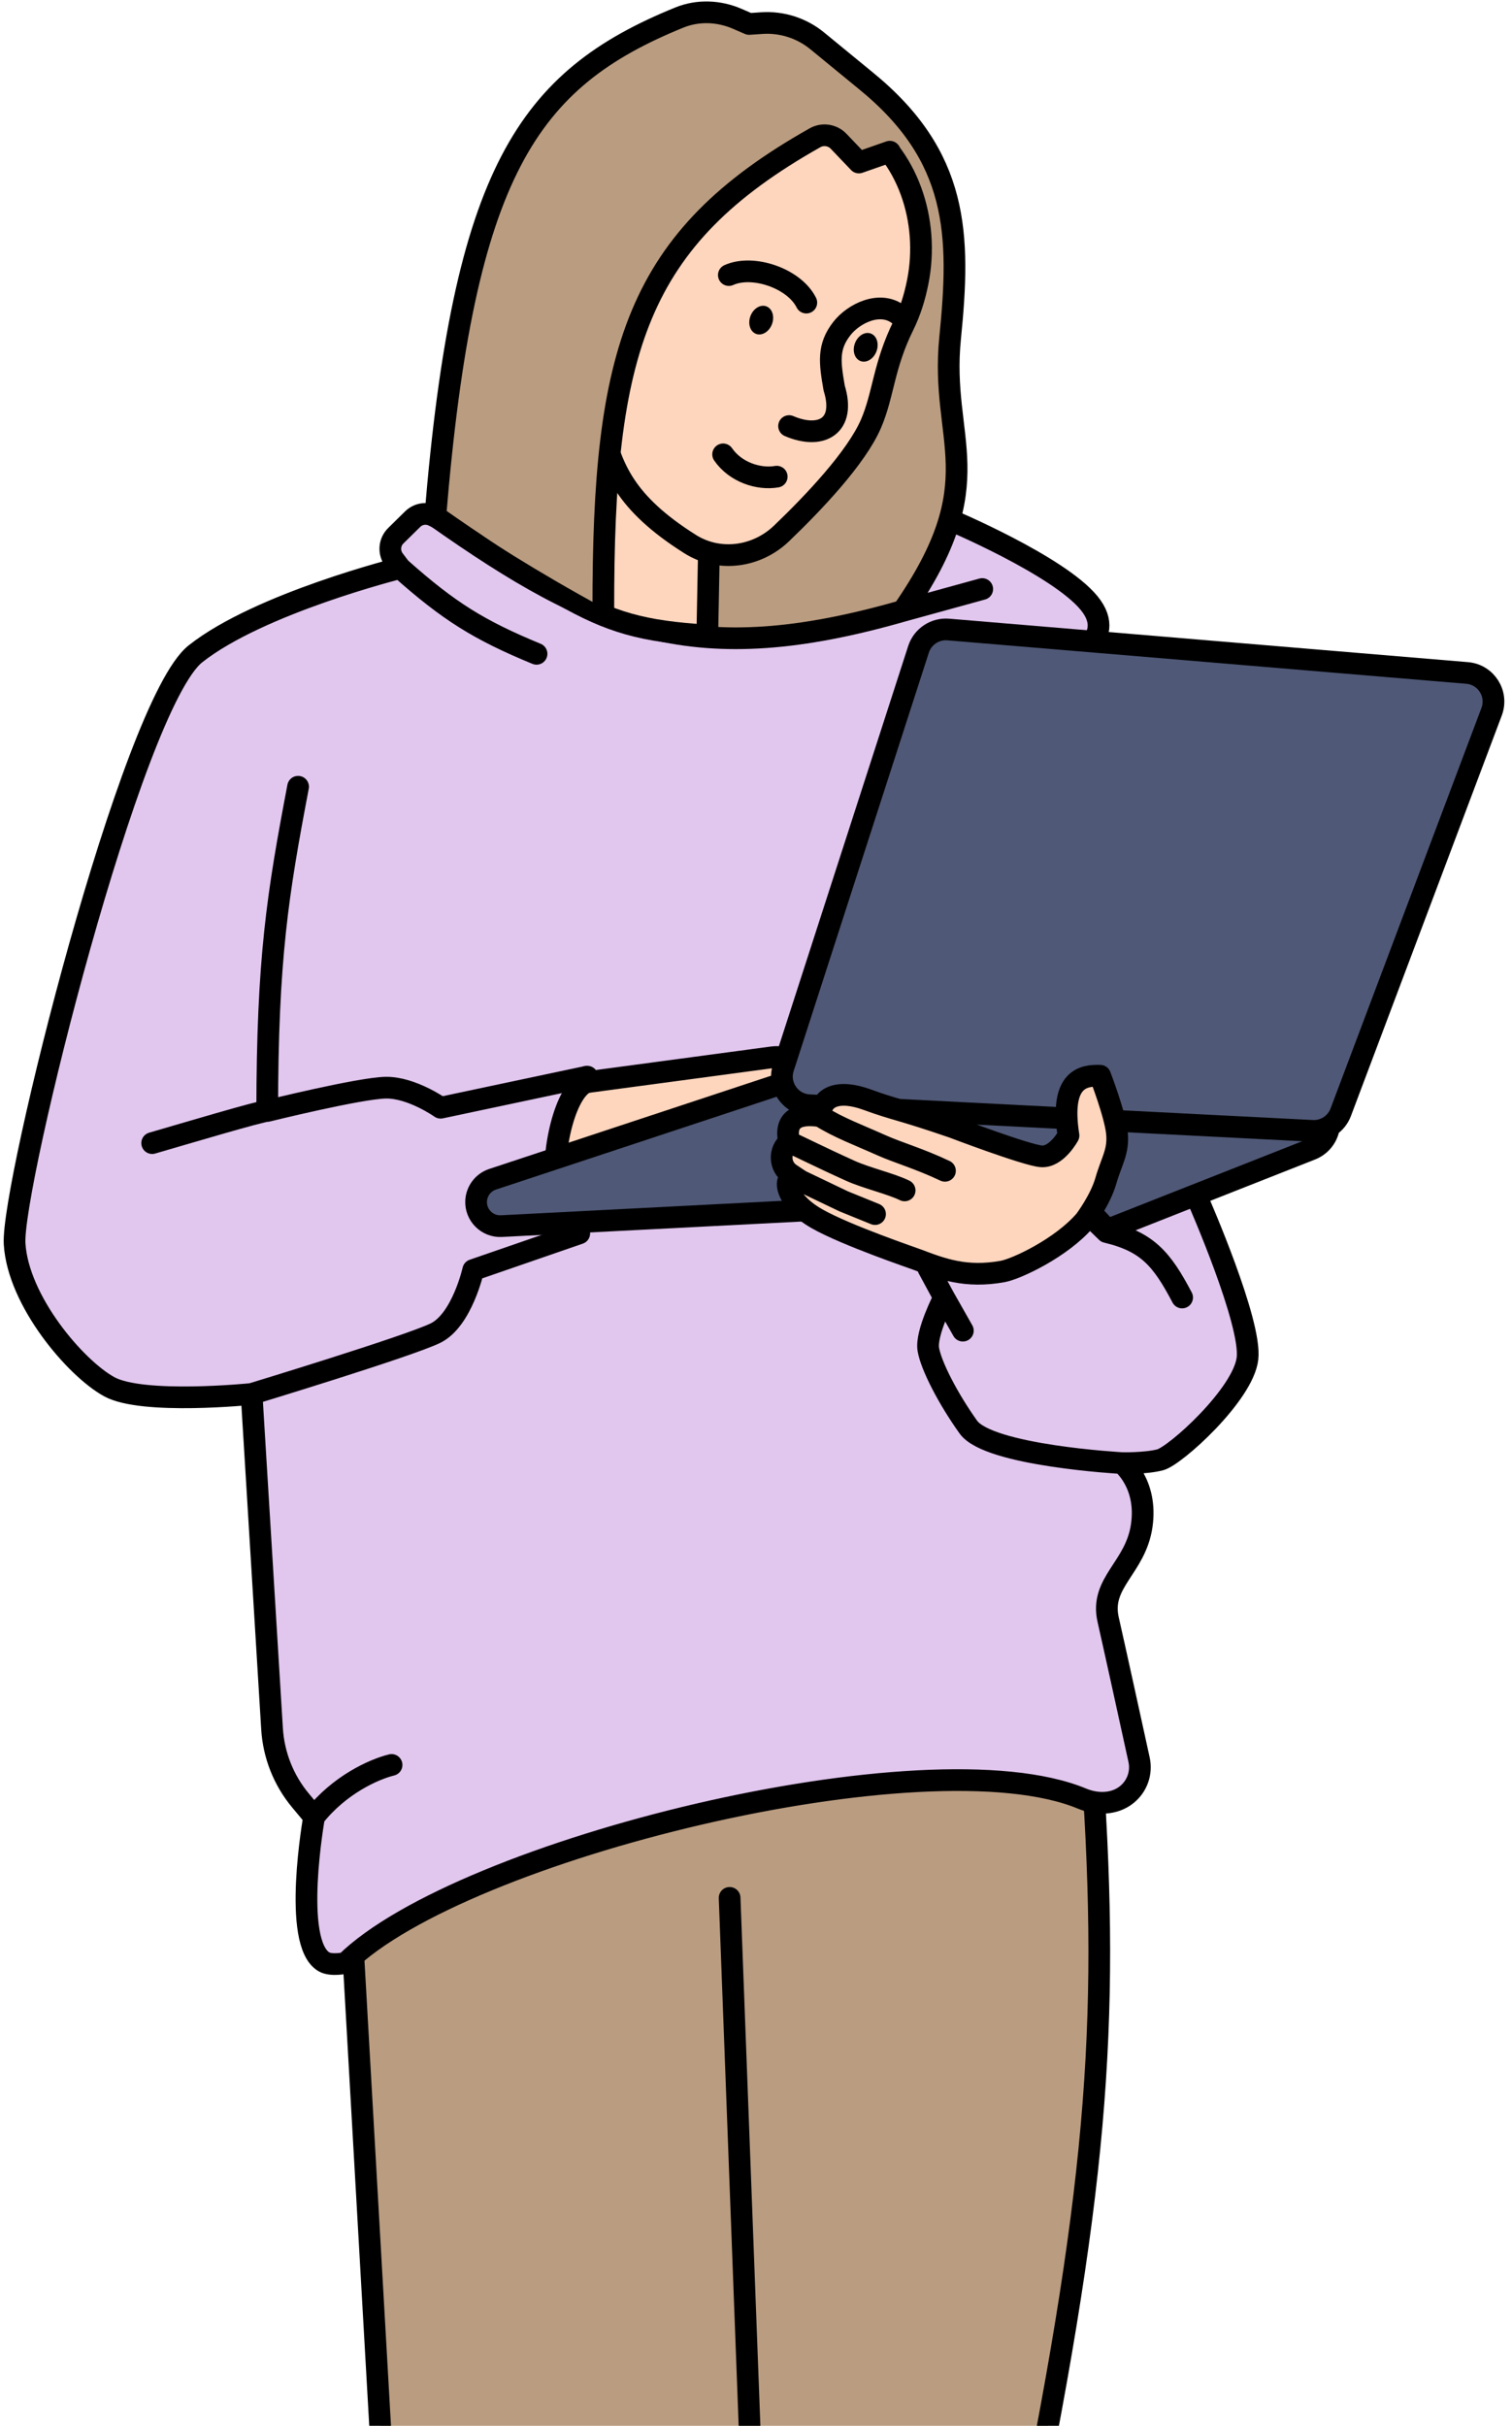 <svg width="235" height="377" viewBox="0 0 235 377" fill="none" xmlns="http://www.w3.org/2000/svg">
<g clip-path="url(#clip0_18_34)">
<path d="M62.09 429.829L54.29 292.979C54.17 290.942 55.45 289.085 57.39 288.467L109.48 271.906C109.9 271.773 110.33 271.703 110.77 271.696L165.26 270.86C167.62 270.824 169.61 272.638 169.77 274.997C172.51 314.867 170.51 341.226 158.42 399.425C158.36 399.711 158.33 400.009 158.32 400.301L157.71 466.389L186.98 509.138C187.88 510.451 188.02 512.149 187.3 513.568C181.77 524.466 175.62 530.838 159.9 539.382C158.08 540.373 155.81 539.936 154.46 538.365L149.52 532.626L145.16 560.552C144.89 562.299 143.61 563.729 141.89 564.152C127.71 567.638 119.07 567.093 106.2 562.383C104.5 561.76 103.38 560.137 103.35 558.326L102.17 483.691L63 432.282C62.46 431.573 62.14 430.719 62.09 429.829Z" fill="#BA9C80"/>
<path d="M113.4 294.956L117.61 406.609C117.64 407.452 117.91 408.268 118.39 408.964L157.71 466.389M157.71 466.389L186.98 509.138C187.88 510.451 188.02 512.149 187.3 513.568C181.77 524.466 175.62 530.838 159.9 539.382C158.08 540.373 155.81 539.936 154.46 538.365L149.52 532.626M157.71 466.389L158.32 400.301C158.33 400.009 158.36 399.711 158.42 399.425C170.51 341.226 172.51 314.867 169.77 274.997C169.61 272.638 167.62 270.824 165.26 270.86L110.77 271.696C110.33 271.703 109.9 271.773 109.48 271.906L57.39 288.467C55.45 289.085 54.17 290.942 54.29 292.979L62.09 429.829C62.14 430.719 62.46 431.573 63 432.282L102.17 483.691M149.52 532.626L145.16 560.552C144.89 562.299 143.61 563.729 141.89 564.152C127.71 567.638 119.07 567.093 106.2 562.383C104.5 561.76 103.38 560.137 103.35 558.326L102.17 483.691M149.52 532.626L102.17 483.691" stroke="black" stroke-width="3.373" stroke-linecap="round" stroke-linejoin="round"/>
<path d="M67.29 80.127C79.79 85.93 96.7 95.974 104.25 97.041C112.15 98.16 147.49 80.725 147.49 80.725C147.49 80.725 164.48 87.854 169.28 93.735C174.08 99.616 165.5 102.847 165.5 102.847L186.36 186.844C186.36 186.844 194.54 205.511 193.89 211.115C193.25 216.718 182.65 226.288 180.3 226.883C177.94 227.479 174.37 227.386 174.37 227.386C174.37 227.386 178.41 230.545 177.45 237.116C176.49 243.687 170.92 245.909 172.23 251.701C173.21 256.003 175.78 267.735 177.04 273.492C177.48 275.503 176.75 277.585 175.15 278.887C173.22 280.463 170.49 280.492 168.19 279.535C144.07 269.514 71.64 287.459 53.74 305.067C53.74 305.067 51.5 305.563 50.35 304.894C45.31 301.954 48.82 282.36 48.82 282.36L46.72 279.843C44.08 276.683 42.53 272.764 42.28 268.658L39.1 216.645C39.1 216.645 22.2 218.378 16.98 215.518C11.75 212.657 2.8 202.181 2.27 193.297C1.74 184.413 20.41 109.494 30.38 101.614C40.34 93.735 62.2 88.277 62.2 88.277L61.25 87.023C60.38 85.878 60.49 84.265 61.52 83.257L64.13 80.688C64.97 79.863 66.22 79.632 67.29 80.127Z" fill="#E1C6EE"/>
<path d="M62.2 88.277L61.25 87.023C60.38 85.878 60.49 84.265 61.52 83.257L64.13 80.688C64.97 79.863 66.22 79.632 67.29 80.127C79.79 85.93 96.7 95.974 104.25 97.041C112.15 98.16 147.49 80.725 147.49 80.725C147.49 80.725 164.48 87.854 169.28 93.735C174.08 99.616 165.5 102.847 165.5 102.847L186.36 186.844C186.36 186.844 194.54 205.511 193.89 211.115C193.25 216.718 182.65 226.288 180.3 226.883C177.94 227.479 174.37 227.386 174.37 227.386M62.2 88.277C62.2 88.277 40.34 93.735 30.38 101.614C20.41 109.494 1.74 184.413 2.27 193.297C2.8 202.181 11.75 212.657 16.98 215.518C22.2 218.378 39.1 216.645 39.1 216.645M62.2 88.277C69.82 95.06 74.48 97.933 83.39 101.614M174.37 227.386C174.37 227.386 178.41 230.545 177.45 237.116C176.49 243.687 170.92 245.909 172.23 251.701C173.21 256.003 175.78 267.735 177.04 273.492C177.48 275.503 176.75 277.585 175.15 278.887C173.22 280.463 170.49 280.492 168.19 279.535C144.07 269.514 71.64 287.459 53.74 305.067C53.74 305.067 51.5 305.563 50.35 304.894C45.31 301.954 48.82 282.36 48.82 282.36M174.37 227.386C174.37 227.386 153.67 226.242 150.5 221.786C147.32 217.33 144.69 212.215 144.28 209.689C143.87 207.163 146.73 201.65 146.73 201.65M39.1 216.645C39.1 216.645 63.55 209.213 67.68 207.187C71.81 205.161 73.55 197.377 73.55 197.377L90.03 191.686C90.03 191.686 86.2 180.844 88.08 173.872C89.95 166.9 91.27 167.325 91.27 167.325L68.48 172.158C68.48 172.158 63.99 168.977 59.96 169.04C55.93 169.103 41.53 172.663 41.53 172.663M39.1 216.645L42.28 268.658C42.53 272.764 44.08 276.683 46.72 279.843L48.82 282.36M41.53 172.663C41.56 148.984 43.13 139.082 46.33 122.27M41.53 172.663C40.67 172.619 28.64 176.211 23.65 177.656M48.82 282.36C52.74 277.371 58.14 274.963 60.86 274.296M146.73 201.65L144.28 197.118C156.94 198.43 160.3 196.231 169.18 188.741L171.99 191.479C178.34 192.989 180.58 195.672 183.73 201.65M146.73 201.65L149.65 206.802" stroke="black" stroke-width="3.373" stroke-linecap="round" stroke-linejoin="round"/>
<path d="M120.08 164.313L91.71 168.119C91.27 168.179 90.83 168.287 90.48 168.558C86.97 171.231 85.3 182.584 86.93 185.713C87.31 186.433 107.68 180.97 119.68 177.647C120.93 177.302 121.96 176.434 122.51 175.267L124.71 170.661C126.23 167.458 123.59 163.841 120.08 164.313Z" fill="#FED5BD" stroke="black" stroke-width="3.373" stroke-linecap="round" stroke-linejoin="round"/>
<path d="M76.56 183.274L121.58 168.384C121.98 168.252 122.38 168.178 122.8 168.162C149.83 167.134 202.87 164.956 203.61 164.284C204.19 163.76 205.51 169.063 206.5 173.624C206.95 175.729 205.79 177.836 203.79 178.626L172.1 191.128L168.68 187.476C167.78 186.515 166.5 186 165.19 186.067L77.93 190.557C75.72 190.671 73.89 188.846 74 186.633C74.08 185.092 75.1 183.758 76.56 183.274Z" fill="#4F5876" stroke="black" stroke-width="3.373" stroke-linecap="round" stroke-linejoin="round"/>
<path d="M121.75 165.932L142.76 100.913C143.4 98.937 145.32 97.662 147.39 97.835L228.03 104.588C230.98 104.835 232.88 107.84 231.83 110.615L208.38 172.867C207.69 174.685 205.91 175.852 203.97 175.753L125.77 171.768C122.84 171.618 120.84 168.727 121.75 165.932Z" fill="#4F5876" stroke="black" stroke-width="3.373" stroke-linecap="round" stroke-linejoin="round"/>
<path d="M171.88 183.496C171.01 186.534 168.63 189.67 168.63 189.67C164.98 193.933 157.98 197.219 155.84 197.605C150.15 198.633 146.49 197.249 142.64 195.794L142.55 195.762C142.14 195.597 131.51 191.991 126.98 189.412C121.27 186.163 121.73 181.951 124.03 183.237L122.85 182.452C121.11 181.296 121.02 178.777 122.66 177.495C121.86 174.066 123.86 172.893 127.52 173.478C127.52 170.363 130.37 169.29 134.78 170.903C139.18 172.517 139.85 172.354 148.11 175.196C148.11 175.196 159.42 179.503 161.82 179.708C164.22 179.913 166.07 176.478 166.07 176.478C164.68 167.61 168.39 167.096 170.99 167.185C170.99 167.185 173.31 173.19 173.6 176.085C173.89 178.979 172.75 180.458 171.88 183.496Z" fill="#FED5BD"/>
<path d="M127.52 173.478C127.52 170.363 130.37 169.29 134.78 170.903C139.18 172.517 139.85 172.354 148.11 175.196C148.11 175.196 159.42 179.503 161.82 179.708C164.22 179.913 166.07 176.478 166.07 176.478C164.68 167.61 168.39 167.096 170.99 167.185C170.99 167.185 173.31 173.19 173.6 176.085C173.89 178.979 172.75 180.458 171.88 183.496C171.01 186.534 168.63 189.67 168.63 189.67C164.98 193.933 157.98 197.219 155.84 197.605C150.11 198.641 146.43 197.228 142.55 195.762C142.14 195.597 131.51 191.991 126.98 189.412C120.96 185.986 121.8 181.49 124.42 183.496M127.52 173.478C123.86 172.893 121.86 174.066 122.66 177.495M127.52 173.478C130.18 175.196 133.75 176.526 136.92 177.955C139.5 179.12 142.8 180.03 146.87 181.96M124.42 183.496L122.85 182.452C121.11 181.296 121.02 178.777 122.66 177.495M124.42 183.496L131.1 186.693L136 188.686M122.66 177.495C123.74 177.955 127.65 179.921 132.17 181.96C134.66 183.086 138.45 183.952 140.6 185.007" stroke="black" stroke-width="3.373" stroke-linecap="round" stroke-linejoin="round"/>
<path d="M140.32 94.942C108.23 104.146 92.88 98.038 67.66 80.235C72.08 26.64 82.03 12.326 105.57 2.732C108.47 1.55 111.73 1.681 114.6 2.929L116.43 3.723L118.41 3.591C121.52 3.382 124.59 4.367 127.01 6.345L134.42 12.423C149.08 24.296 149.29 36.443 147.67 52.553C146.04 68.663 154.42 74.637 140.32 94.942Z" fill="#BA9C80"/>
<path d="M140.32 94.942C108.23 104.146 92.88 98.038 67.66 80.235C72.08 26.64 82.03 12.326 105.57 2.732C108.47 1.55 111.73 1.681 114.6 2.929L116.43 3.723L118.41 3.591C121.52 3.382 124.59 4.367 127.01 6.345L134.42 12.423C149.08 24.296 149.29 36.443 147.67 52.553C146.04 68.663 154.42 74.637 140.32 94.942ZM140.32 94.942L152.66 91.545" stroke="black" stroke-width="3.373" stroke-linecap="round" stroke-linejoin="round"/>
<path d="M90.03 65.269L110.55 66.316L109.93 98.76C99.91 98.15 94.92 96.763 87.18 92.322L90.03 65.269Z" fill="#FED5BD" stroke="black" stroke-width="3.373"/>
<path d="M102.26 16.688C115.25 14.21 124.67 13.534 133.06 18.834C141.17 23.957 144.52 34.404 142.64 43.81C142.17 46.188 141.46 48.471 140.42 50.572C137.31 56.855 137.33 61.339 135.36 65.88C133.08 71.133 126.53 78.052 121.46 82.912C117.6 86.606 111.78 87.406 107.26 84.558C97.01 78.093 95.14 72.689 93.47 66.251L102.26 16.688Z" fill="#FED5BD" stroke="black" stroke-width="3.373"/>
<path d="M113.28 42.749C117.03 41.061 123.45 43.267 125.32 47.03" stroke="black" stroke-width="3.373" stroke-linecap="round" stroke-linejoin="round"/>
<path d="M122.64 66.218C127.63 68.351 131.49 66.222 129.65 60.312C128.96 56.316 128.62 53.914 130.84 51.069C132.64 48.745 136.79 46.63 139.71 48.927" stroke="black" stroke-width="3.373" stroke-linecap="round" stroke-linejoin="round"/>
<path d="M117.51 51.89C118.435 52.236 119.542 51.558 119.984 50.377C120.426 49.196 120.035 47.958 119.11 47.612C118.186 47.267 117.078 47.944 116.636 49.125C116.195 50.306 116.586 51.544 117.51 51.89Z" fill="black"/>
<path d="M133.75 56.116C134.674 56.462 135.782 55.785 136.224 54.604C136.666 53.423 136.274 52.185 135.35 51.839C134.426 51.493 133.318 52.17 132.876 53.352C132.434 54.533 132.826 55.77 133.75 56.116Z" fill="black"/>
<path d="M112.39 70.615C114.31 73.397 117.92 74.565 120.72 74.081" stroke="black" stroke-width="3.373" stroke-linecap="round" stroke-linejoin="round"/>
<path d="M93.56 94.349C83.94 89.117 73.62 82.687 73.66 81.973L96.53 11.388L120.98 7.445L141.33 22.439L130.98 23.7L128.74 20.276C99.07 36.27 93.52 53.174 93.56 94.349Z" fill="#BA9C80"/>
<path d="M93.77 94.716C93.73 54.511 98.82 37.096 126.68 21.408C127.88 20.73 129.4 20.967 130.35 21.966L133.49 25.258L138.3 23.576" stroke="black" stroke-width="3.373" stroke-linecap="round" stroke-linejoin="round"/>
</g>
<defs>
<clipPath id="clip0_18_34">
<rect width="235" height="377" fill="white"/>
</clipPath>
</defs>
</svg>
